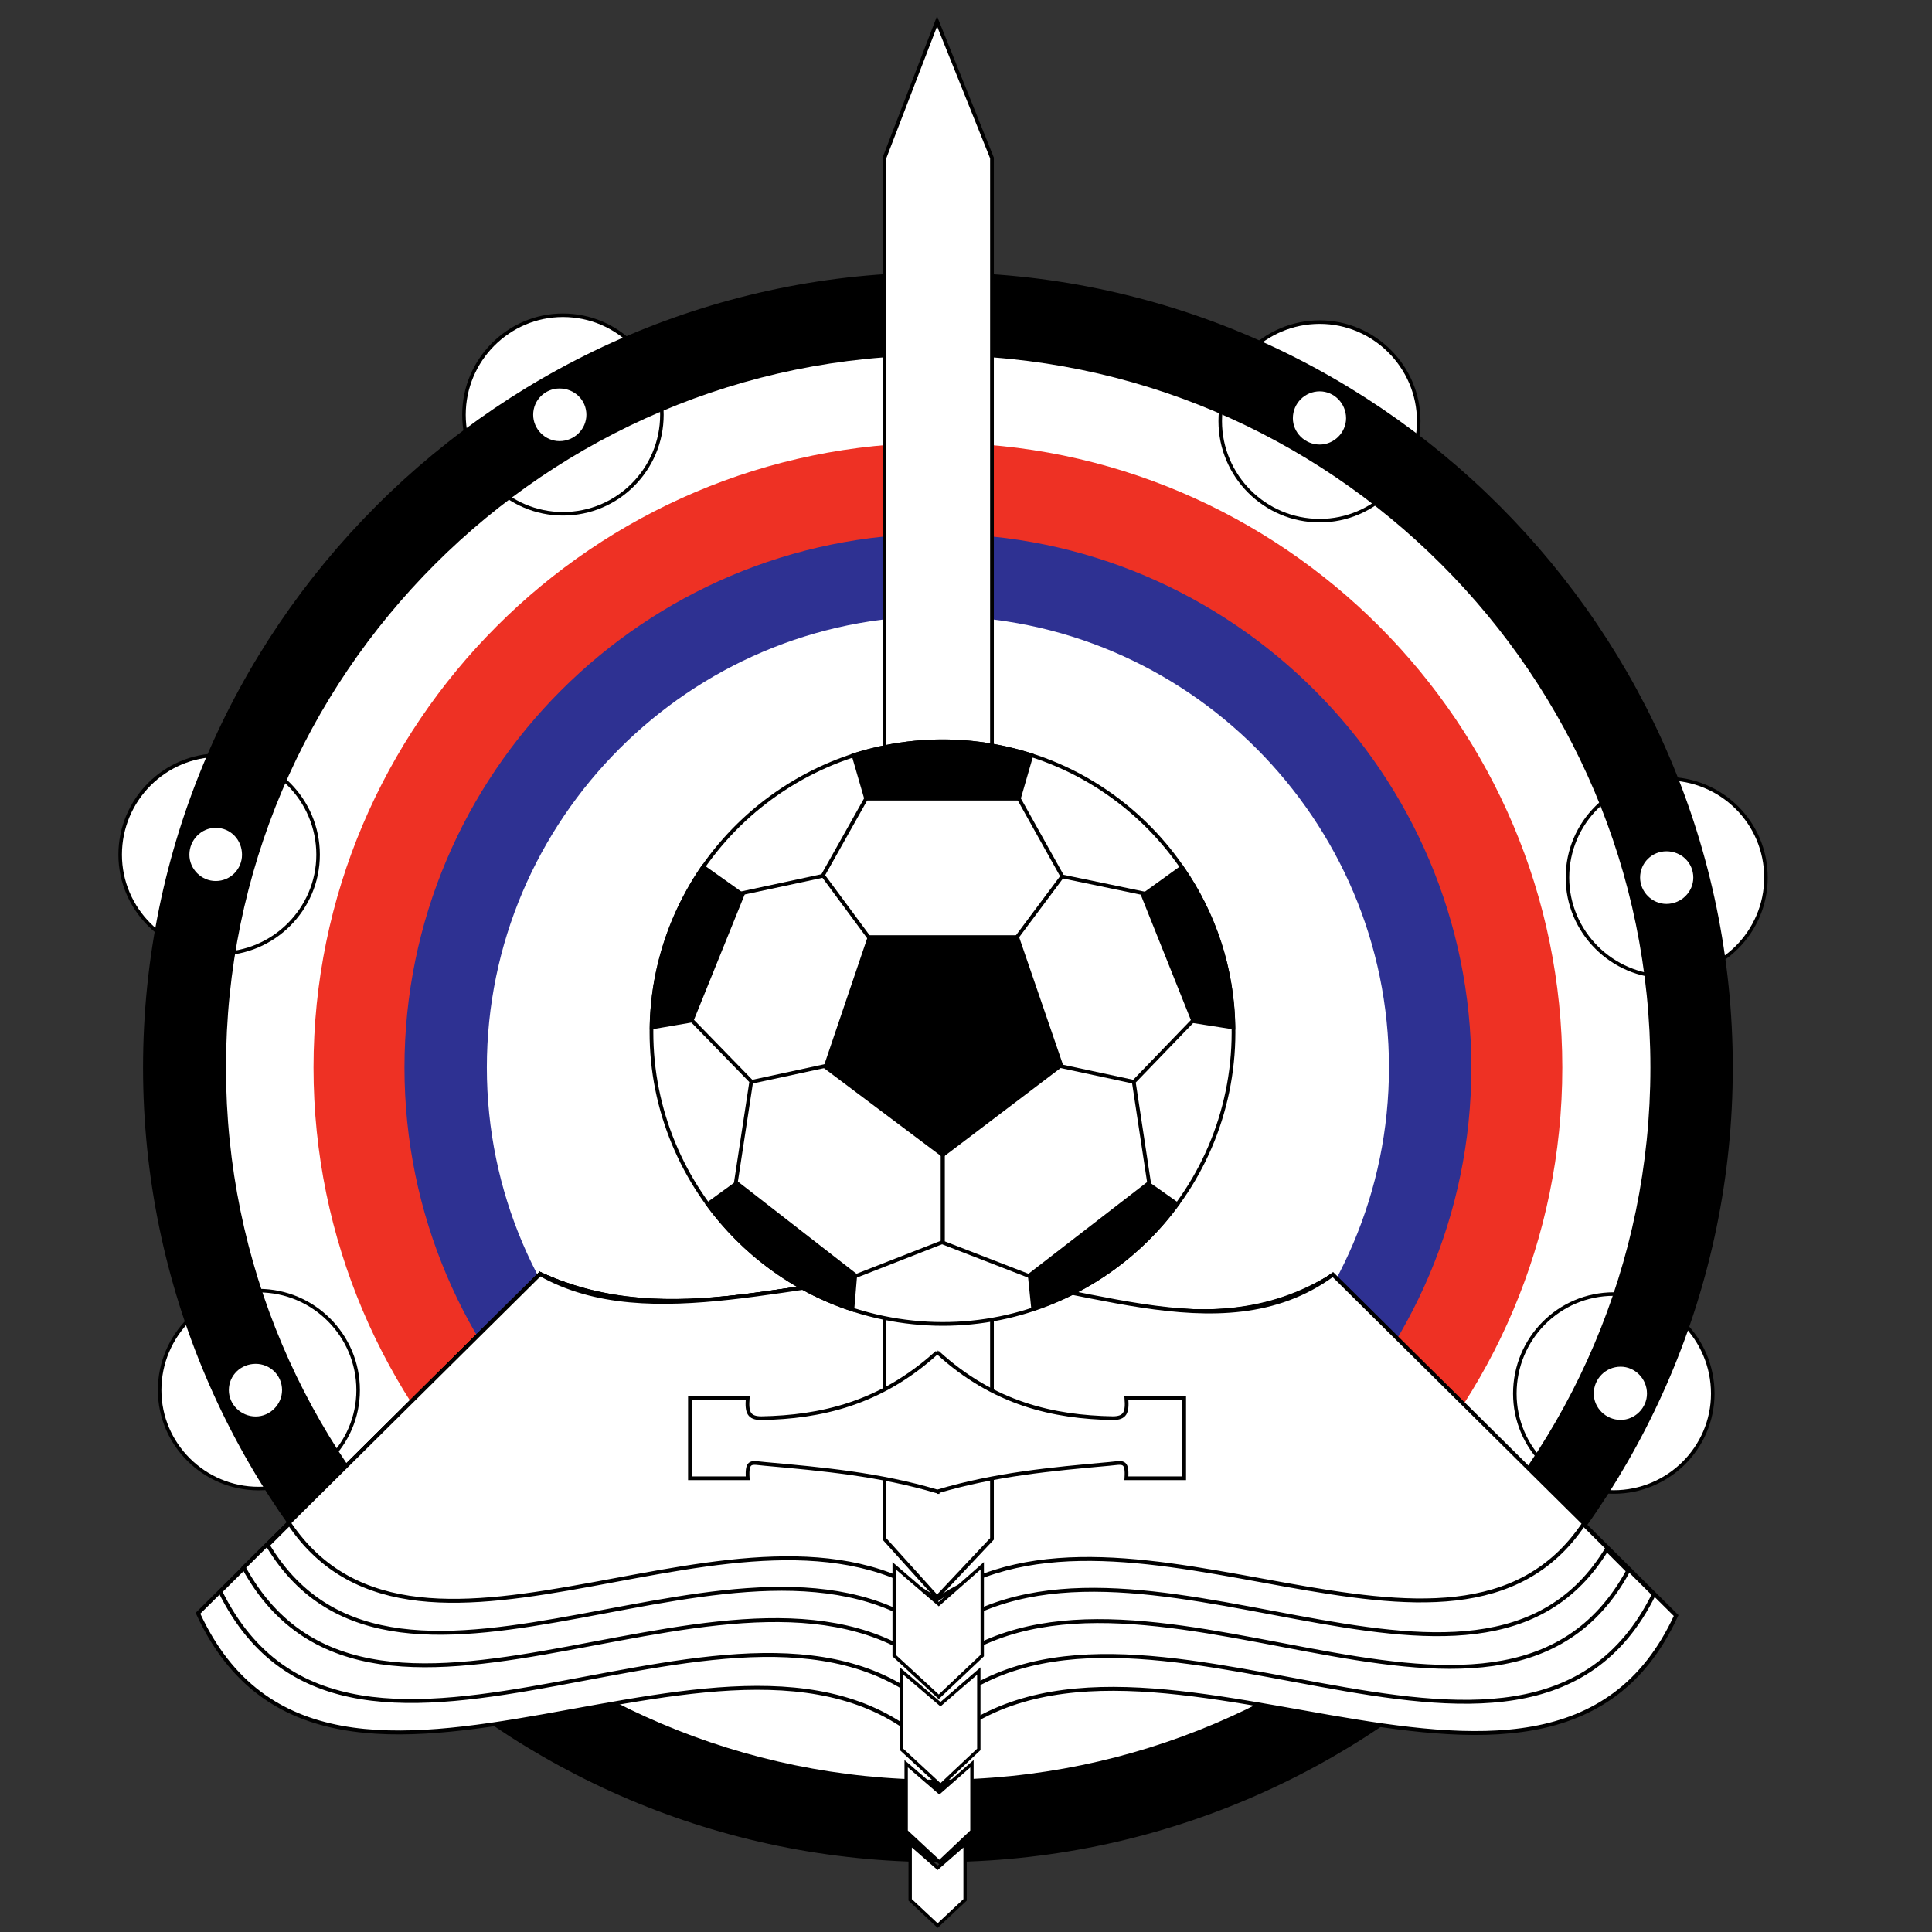 <?xml version="1.0" encoding="iso-8859-1"?>
<!-- Generator: Adobe Illustrator 24.0.1, SVG Export Plug-In . SVG Version: 6.00 Build 0)  -->
<svg version="1.1" id="Layer_1" xmlns="http://www.w3.org/2000/svg" xmlns:xlink="http://www.w3.org/1999/xlink" x="0px" y="0px"
	 viewBox="0 0 660 660" style="enable-background:new 0 0 660 660;" xml:space="preserve">
<rect x="0" y="0" width="660" height="660" fill="#333333" stroke="none"/>
<g>
	<path style="fill:#FFFFFF;" d="M551.296,509.685c18.563,0,33.808-15.047,33.808-33.611c0-18.763-15.245-34.006-33.808-34.006
		c-18.761,0-33.807,15.243-33.807,34.006C517.49,494.637,532.535,509.685,551.296,509.685z"/>
	<path style="fill:#FFFFFF;" d="M569.274,333.609c18.759,0,34.002-15.243,34.002-33.809c0-18.76-15.243-33.807-34.002-33.807
		c-18.567,0-33.808,15.047-33.808,33.807C535.466,318.366,550.707,333.609,569.274,333.609z"/>
	<path style="fill:#FFFFFF;" d="M450.848,177.859c18.568,0,33.808-15.243,33.808-34.006c0-18.564-15.24-33.808-33.808-33.808
		c-18.76,0-34.002,15.244-34.002,33.808C416.846,162.617,432.088,177.859,450.848,177.859z"/>
	<path style="fill:#FFFFFF;" d="M192.305,175.514c18.761,0,33.808-15.244,33.808-33.809c0-18.761-15.047-34.003-33.808-34.003
		c-18.565,0-33.808,15.243-33.808,34.003C158.498,160.27,173.74,175.514,192.305,175.514z"/>
	<path style="fill:#FFFFFF;" d="M88.342,508.514c18.759,0,34.002-15.052,34.002-33.617c0-18.759-15.243-34-34.002-34
		c-18.566,0-33.809,15.241-33.809,34C54.533,493.461,69.776,508.514,88.342,508.514z"/>
	<path style="fill:#FFFFFF;" d="M74.855,325.792c18.568,0,33.808-15.244,33.808-33.808c0-18.761-15.24-34.005-33.808-34.005
		c-18.564,0-33.805,15.244-33.805,34.005C41.051,310.548,56.291,325.792,74.855,325.792z"/>
	<path d="M320.503,636.121c149.497,0,271.439-121.941,271.439-271.438c0-149.499-121.943-271.637-271.439-271.637
		c-149.694,0-271.636,122.139-271.636,271.637C48.867,514.179,170.81,636.121,320.503,636.121z"/>
	<path style="fill:#FFFFFF;" d="M320.503,607.98c133.864,0,243.299-109.241,243.299-243.297
		c0-134.062-109.435-243.301-243.299-243.301c-134.06,0-243.304,109.239-243.304,243.301
		C77.2,498.739,186.443,607.98,320.503,607.98z"/>
	<path style="fill:#EE3124;" d="M320.503,578.082c117.446,0,213.203-95.756,213.203-213.399
		c0-117.45-95.757-213.401-213.203-213.401c-117.646,0-213.402,95.951-213.402,213.401
		C107.101,482.326,202.857,578.082,320.503,578.082z"/>
	<path style="fill:#2E3192;" d="M320.503,547.009c100.249,0,182.13-81.882,182.13-182.326c0-100.448-81.881-182.329-182.13-182.329
		c-100.449,0-182.33,81.881-182.33,182.329C138.173,465.127,220.054,547.009,320.503,547.009z"/>
	<path style="fill:#FFFFFF;" d="M320.503,518.674c84.813,0,153.99-68.986,153.99-153.992c0-84.814-69.177-154.191-153.99-154.191
		c-84.814,0-154.19,69.376-154.19,154.191C166.313,449.688,235.689,518.674,320.503,518.674z"/>
	<path style="fill:#FFFFFF;stroke:#000000;stroke-width:1.336;" d="M67.627,551.112l116.862-115.884
		c48.462,22.28,90.479,0,135.621,0v0.391c44.95,0,90.677,27.748,135.232,0l117.253,116.275
		c-44.165,95.954-187.211-19.15-253.462,46.513C253.669,531.766,112.377,648.435,67.627,551.112z"/>
	<path style="fill:#FFFFFF;stroke:#000000;stroke-width:1.336;" d="M75.247,543.688l109.242-108.459
		c44.163,21.105,90.479,0,135.621,0v0.391c44.95,0,92.24,27.748,135.232,0l109.634,109.043
		c-44.167,89.309-178.421-20.518-244.867,40.651C254.84,523.167,120.002,634.557,75.247,543.688z"/>
	<path style="fill:#FFFFFF;stroke:#000000;stroke-width:1.336;" d="M83.26,535.478l101.228-100.249
		c45.141,20.715,90.479,0,135.621,0v0.391c44.95,0,94.39,28.142,135.232,0L556.18,536.654
		c-44.166,81.098-169.624-20.912-236.07,34.588C254.84,514.961,128.205,617.752,83.26,535.478z"/>
	<path style="fill:#FFFFFF;stroke:#000000;stroke-width:1.336;" d="M91.466,527.859l93.023-92.631
		c45.141,20.715,90.479,0,135.621,0v0.391c44.95,0,92.24,28.142,135.232,0l93.805,93.215
		c-44.166,73.676-162.592-20.518-229.038,29.901C254.84,507.534,136.219,602.51,91.466,527.859z"/>
	<path style="fill:#FFFFFF;stroke:#000000;stroke-width:1.336;" d="M98.696,520.235l85.793-85.007
		c37.521,21.3,90.479,0.195,135.621,0.195c44.95,0,96.541,28.337,135.232,0l85.792,85.008
		c-44.167,66.25-154.579-19.15-221.024,25.992C254.84,500.5,143.646,587.463,98.696,520.235z"/>
	<polygon style="fill:#FFFFFF;stroke:#000000;stroke-width:1.272;" points="302.132,525.709 320.11,545.641 338.872,525.709 
		338.872,53.959 320.11,7.254 302.132,53.959 	"/>
	<polygon style="fill:#FFFFFF;stroke:#000000;stroke-width:1.145;" points="305.456,565.573 320.695,579.646 335.549,565.573 
		335.549,534.893 320.695,547.987 305.456,534.893 	"/>
	<polygon style="fill:#FFFFFF;stroke:#000000;stroke-width:1.145;" points="307.995,597.625 321.282,609.935 334.376,597.625 
		334.376,570.852 321.282,582.187 307.995,570.852 	"/>
	<polygon style="fill:#FFFFFF;stroke:#000000;stroke-width:1.145;" points="309.559,625.57 320.893,636.121 332.032,625.57 
		332.032,602.51 320.893,612.28 309.559,602.51 	"/>
	<polygon style="fill:#FFFFFF;stroke:#000000;stroke-width:1.145;" points="310.928,649.019 320.307,657.814 329.686,649.019 
		329.686,629.87 320.307,638.075 310.928,629.87 	"/>
	<path style="fill:#FFFFFF;stroke:#000000;stroke-width:1.272;" d="M320.11,509.685c0,0,0,0,0.197,0l0,0v-0.198
		c19.739-5.859,38.89-7.62,58.432-9.38c4.688-0.39,6.449-1.564,6.056,4.888h19.739v-27.362h-19.739
		c0.394,4.888-0.388,6.842-4.689,6.842c-20.128-0.39-40.649-4.885-59.798-22.475v-0.195V462c-0.197,0-0.197-0.195-0.197-0.195V462
		c-19.346,17.59-39.863,22.084-59.993,22.475c-4.299,0-5.082-1.954-4.69-6.842h-19.737v27.362h19.737
		c-0.392-6.452,1.366-5.278,6.06-4.888c19.54,1.76,38.888,3.52,58.624,9.38V509.685z"/>
	<path style="fill:none;stroke:#000000;stroke-width:1.209;" d="M551.296,509.685c18.563,0,33.808-15.047,33.808-33.611
		c0-18.763-15.245-34.006-33.808-34.006c-18.761,0-33.807,15.243-33.807,34.006C517.49,494.637,532.535,509.685,551.296,509.685z"/>
	<path style="fill:#FFFFFF;" d="M553.639,485.06c4.884,0,8.992-4.104,8.992-8.986c0-5.083-4.107-9.188-8.992-9.188
		c-5.082,0-9.185,4.105-9.185,9.188C544.455,480.956,548.558,485.06,553.639,485.06z"/>
	<path style="fill:none;stroke:#000000;stroke-width:1.209;" d="M569.274,333.609c18.759,0,34.002-15.243,34.002-33.809
		c0-18.76-15.243-33.807-34.002-33.807c-18.567,0-33.808,15.047-33.808,33.807C535.466,318.366,550.707,333.609,569.274,333.609z"/>
	<path style="fill:#FFFFFF;" d="M569.274,308.792c5.079,0,9.185-4.105,9.185-8.991c0-5.082-4.106-8.989-9.185-8.989
		c-4.887,0-8.99,3.907-8.99,8.989C560.284,304.686,564.387,308.792,569.274,308.792z"/>
	<path style="fill:none;stroke:#000000;stroke-width:1.209;" d="M450.848,177.859c18.568,0,33.808-15.243,33.808-34.006
		c0-18.564-15.24-33.808-33.808-33.808c-18.76,0-34.002,15.244-34.002,33.808C416.846,162.617,432.088,177.859,450.848,177.859z"/>
	<path style="fill:#FFFFFF;" d="M450.848,151.868c4.888,0,8.991-4.103,8.991-8.992c0-5.08-4.103-9.183-8.991-9.183
		c-5.081,0-9.185,4.104-9.185,9.183C441.663,147.764,445.767,151.868,450.848,151.868z"/>
	<path style="fill:none;stroke:#000000;stroke-width:1.209;" d="M192.305,175.514c18.761,0,33.808-15.244,33.808-33.809
		c0-18.761-15.047-34.003-33.808-34.003c-18.565,0-33.808,15.243-33.808,34.003C158.498,160.27,173.74,175.514,192.305,175.514z"/>
	<path style="fill:#FFFFFF;" d="M191.134,150.696c5.081,0,9.185-4.106,9.185-8.992c0-5.081-4.104-8.988-9.185-8.988
		c-4.888,0-8.992,3.906-8.992,8.988C182.142,146.59,186.246,150.696,191.134,150.696z"/>
	<path style="fill:none;stroke:#000000;stroke-width:1.209;" d="M88.342,508.514c18.759,0,34.002-15.052,34.002-33.617
		c0-18.759-15.243-34-34.002-34c-18.566,0-33.809,15.241-33.809,34C54.533,493.461,69.776,508.514,88.342,508.514z"/>
	<path style="fill:#FFFFFF;" d="M87.363,483.889c4.886,0,8.991-4.103,8.991-8.992c0-5.08-4.105-8.987-8.991-8.987
		c-5.082,0-9.184,3.907-9.184,8.987C78.179,479.785,82.281,483.889,87.363,483.889z"/>
	<g>
		<path style="fill:#FFFFFF;stroke:#000000;stroke-width:1.272;" d="M309.362,451.448c54.134,7.036,104.16-31.66,111.199-85.985
			c7.032-54.329-31.465-104.354-85.794-111.39c-54.132-7.035-104.355,31.462-111.389,85.79
			C216.344,394.19,254.84,444.413,309.362,451.448L309.362,451.448L309.362,451.448L309.362,451.448z"/>
		<g>
			<path style="fill:#FFFFFF;" d="M301.935,327.16l-12.31-16.612L301.935,327.16L301.935,327.16L301.935,327.16L301.935,327.16z
				 M289.625,284.167l8.207-14.854L289.625,284.167L289.625,284.167z M290.602,436.596l31.462-12.312L290.602,436.596
				L290.602,436.596L290.602,436.596L290.602,436.596z M322.064,424.675v-33.614V424.675L322.064,424.675L322.064,424.675z
				 M289.625,310.548l-8.207-11.136L289.625,310.548L289.625,310.548z M250.931,305.664l30.096-6.449l8.599-15.048l-8.599,15.048
				L250.931,305.664L250.931,305.664L250.931,305.664L250.931,305.664z M251.323,404.351l5.276-34.588L251.323,404.351
				L251.323,404.351L251.323,404.351L251.323,404.351z M286.695,363.117l-29.902,6.449l-21.495-22.081l21.495,22.081
				L286.695,363.117L286.695,363.117L286.695,363.117z"/>
			<path style="fill:none;stroke:#000000;stroke-width:1.272;" d="M301.935,327.16l-20.517-27.748L301.935,327.16L301.935,327.16
				L301.935,327.16L301.935,327.16z M250.931,305.664l30.096-6.449l16.806-29.903l-16.806,29.903L250.931,305.664L250.931,305.664
				L250.931,305.664L250.931,305.664z M251.323,404.351l5.276-34.588L251.323,404.351L251.323,404.351L251.323,404.351
				L251.323,404.351z M290.602,436.596l31.462-12.312L290.602,436.596L290.602,436.596L290.602,436.596L290.602,436.596z
				 M322.064,424.675v-33.614V424.675L322.064,424.675L322.064,424.675L322.064,424.675z M286.695,363.117l-29.902,6.449
				l-21.495-22.081l21.495,22.081L286.695,363.117L286.695,363.117L286.695,363.117z"/>
		</g>
		<g>
			<path style="fill:#2E3192;" d="M354.311,310.548l8.402-10.942L354.311,310.548L354.311,310.548z M393.005,305.664l-30.095-6.253
				l-8.599-15.244l8.599,15.244L393.005,305.664L393.005,305.664L393.005,305.664L393.005,305.664z M392.611,404.546l-5.273-34.783
				L392.611,404.546L392.611,404.546L392.611,404.546L392.611,404.546z M357.242,363.117l30.096,6.449l21.3-22.081l-21.3,22.081
				L357.242,363.117L357.242,363.117L357.242,363.117z M342,327.357l12.311-16.81L342,327.357L342,327.357L342,327.357L342,327.357z
				 M354.311,284.167l-8.21-14.854L354.311,284.167L354.311,284.167z M353.333,436.596l-31.269-12.118L353.333,436.596
				L353.333,436.596L353.333,436.596L353.333,436.596z M322.064,424.675v-33.417V424.675L322.064,424.675L322.064,424.675z"/>
			<path style="fill:none;stroke:#000000;stroke-width:1.272;" d="M342,327.357l20.714-27.752L342,327.357L342,327.357L342,327.357
				L342,327.357z M393.005,305.664l-30.095-6.253l-16.809-30.099l16.809,30.099L393.005,305.664L393.005,305.664L393.005,305.664
				L393.005,305.664z M392.611,404.546l-5.273-34.783L392.611,404.546L392.611,404.546L392.611,404.546L392.611,404.546z
				 M353.333,436.596l-31.269-12.118L353.333,436.596L353.333,436.596L353.333,436.596L353.333,436.596z M322.064,424.675v-33.417
				V424.675L322.064,424.675L322.064,424.675L322.064,424.675z M357.242,363.117l30.096,6.449l21.3-22.081l-21.3,22.081
				L357.242,363.117L357.242,363.117L357.242,363.117z"/>
		</g>
		<g>
			<path d="M322.064,394.579l-40.062-30.095l15.048-44.359h50.419l15.047,43.775L322.064,394.579L322.064,394.579z M352.944,447.148
				c19.736-6.449,36.933-18.955,49.244-35.762l0,0l0,0l-9.966-7.035l-40.453,31.268L352.944,447.148L352.944,447.148
				L352.944,447.148L352.944,447.148z M421.339,351.003c-0.193-20.13-6.644-39.086-17.587-54.72l0,0l0,0l-13.289,9.576
				l17.196,42.994L421.339,351.003L421.339,351.003L421.339,351.003L421.339,351.003z M352.354,257.979
				c-5.665-1.757-11.525-3.124-17.587-3.907c-14.852-1.956-29.508-0.391-43.187,3.907l0,0l0,0l4.299,14.854h52.177L352.354,257.979
				L352.354,257.979L352.354,257.979L352.354,257.979z M240.184,296.088c-8.599,12.704-14.657,27.555-16.806,43.775
				c-0.392,3.712-0.781,7.425-0.781,11.141l0,0l0,0l13.678-2.347l17.394-42.992L240.184,296.088L240.184,296.088L240.184,296.088
				L240.184,296.088z M241.748,411.386c12.114,16.418,29.117,29.314,49.439,35.96l0,0l0,0l0.979-11.727l-40.454-31.463
				L241.748,411.386L241.748,411.386L241.748,411.386z"/>
			<path style="fill:none;stroke:#000000;stroke-width:1.272;" d="M322.064,394.579l-40.062-30.095l15.048-44.359h50.419
				l15.047,43.775L322.064,394.579L322.064,394.579z M352.944,447.148c19.736-6.449,36.933-18.955,49.244-35.762l0,0l0,0
				l-9.966-7.035l-40.453,31.268L352.944,447.148L352.944,447.148L352.944,447.148L352.944,447.148z M421.339,351.003
				c-0.193-20.13-6.644-39.086-17.587-54.72l0,0l0,0l-13.289,9.576l17.196,42.994L421.339,351.003L421.339,351.003L421.339,351.003
				L421.339,351.003z M352.354,257.979c-5.665-1.757-11.525-3.124-17.587-3.907c-14.852-1.956-29.508-0.391-43.187,3.907l0,0l0,0
				l4.299,14.854h52.177L352.354,257.979L352.354,257.979L352.354,257.979L352.354,257.979z M240.184,296.088
				c-8.599,12.704-14.657,27.555-16.806,43.775c-0.392,3.712-0.781,7.425-0.781,11.141l0,0l0,0l13.678-2.347l17.394-42.992
				L240.184,296.088L240.184,296.088L240.184,296.088L240.184,296.088z M241.748,411.386c12.114,16.418,29.117,29.314,49.439,35.96
				l0,0l0,0l0.979-11.727l-40.454-31.463L241.748,411.386L241.748,411.386L241.748,411.386z"/>
		</g>
	</g>
	<path style="fill:none;stroke:#000000;stroke-width:1.209;" d="M74.855,325.792c18.568,0,33.808-15.244,33.808-33.808
		c0-18.761-15.24-34.005-33.808-34.005c-18.564,0-33.805,15.244-33.805,34.005C41.051,310.548,56.291,325.792,74.855,325.792z"/>
	<path style="fill:#FFFFFF;" d="M73.685,300.972c5.081,0,8.991-4.102,8.991-8.987c0-5.081-3.91-9.185-8.991-9.185
		c-4.886,0-8.988,4.103-8.988,9.185C64.696,296.87,68.798,300.972,73.685,300.972z"/>
</g>
</svg>
